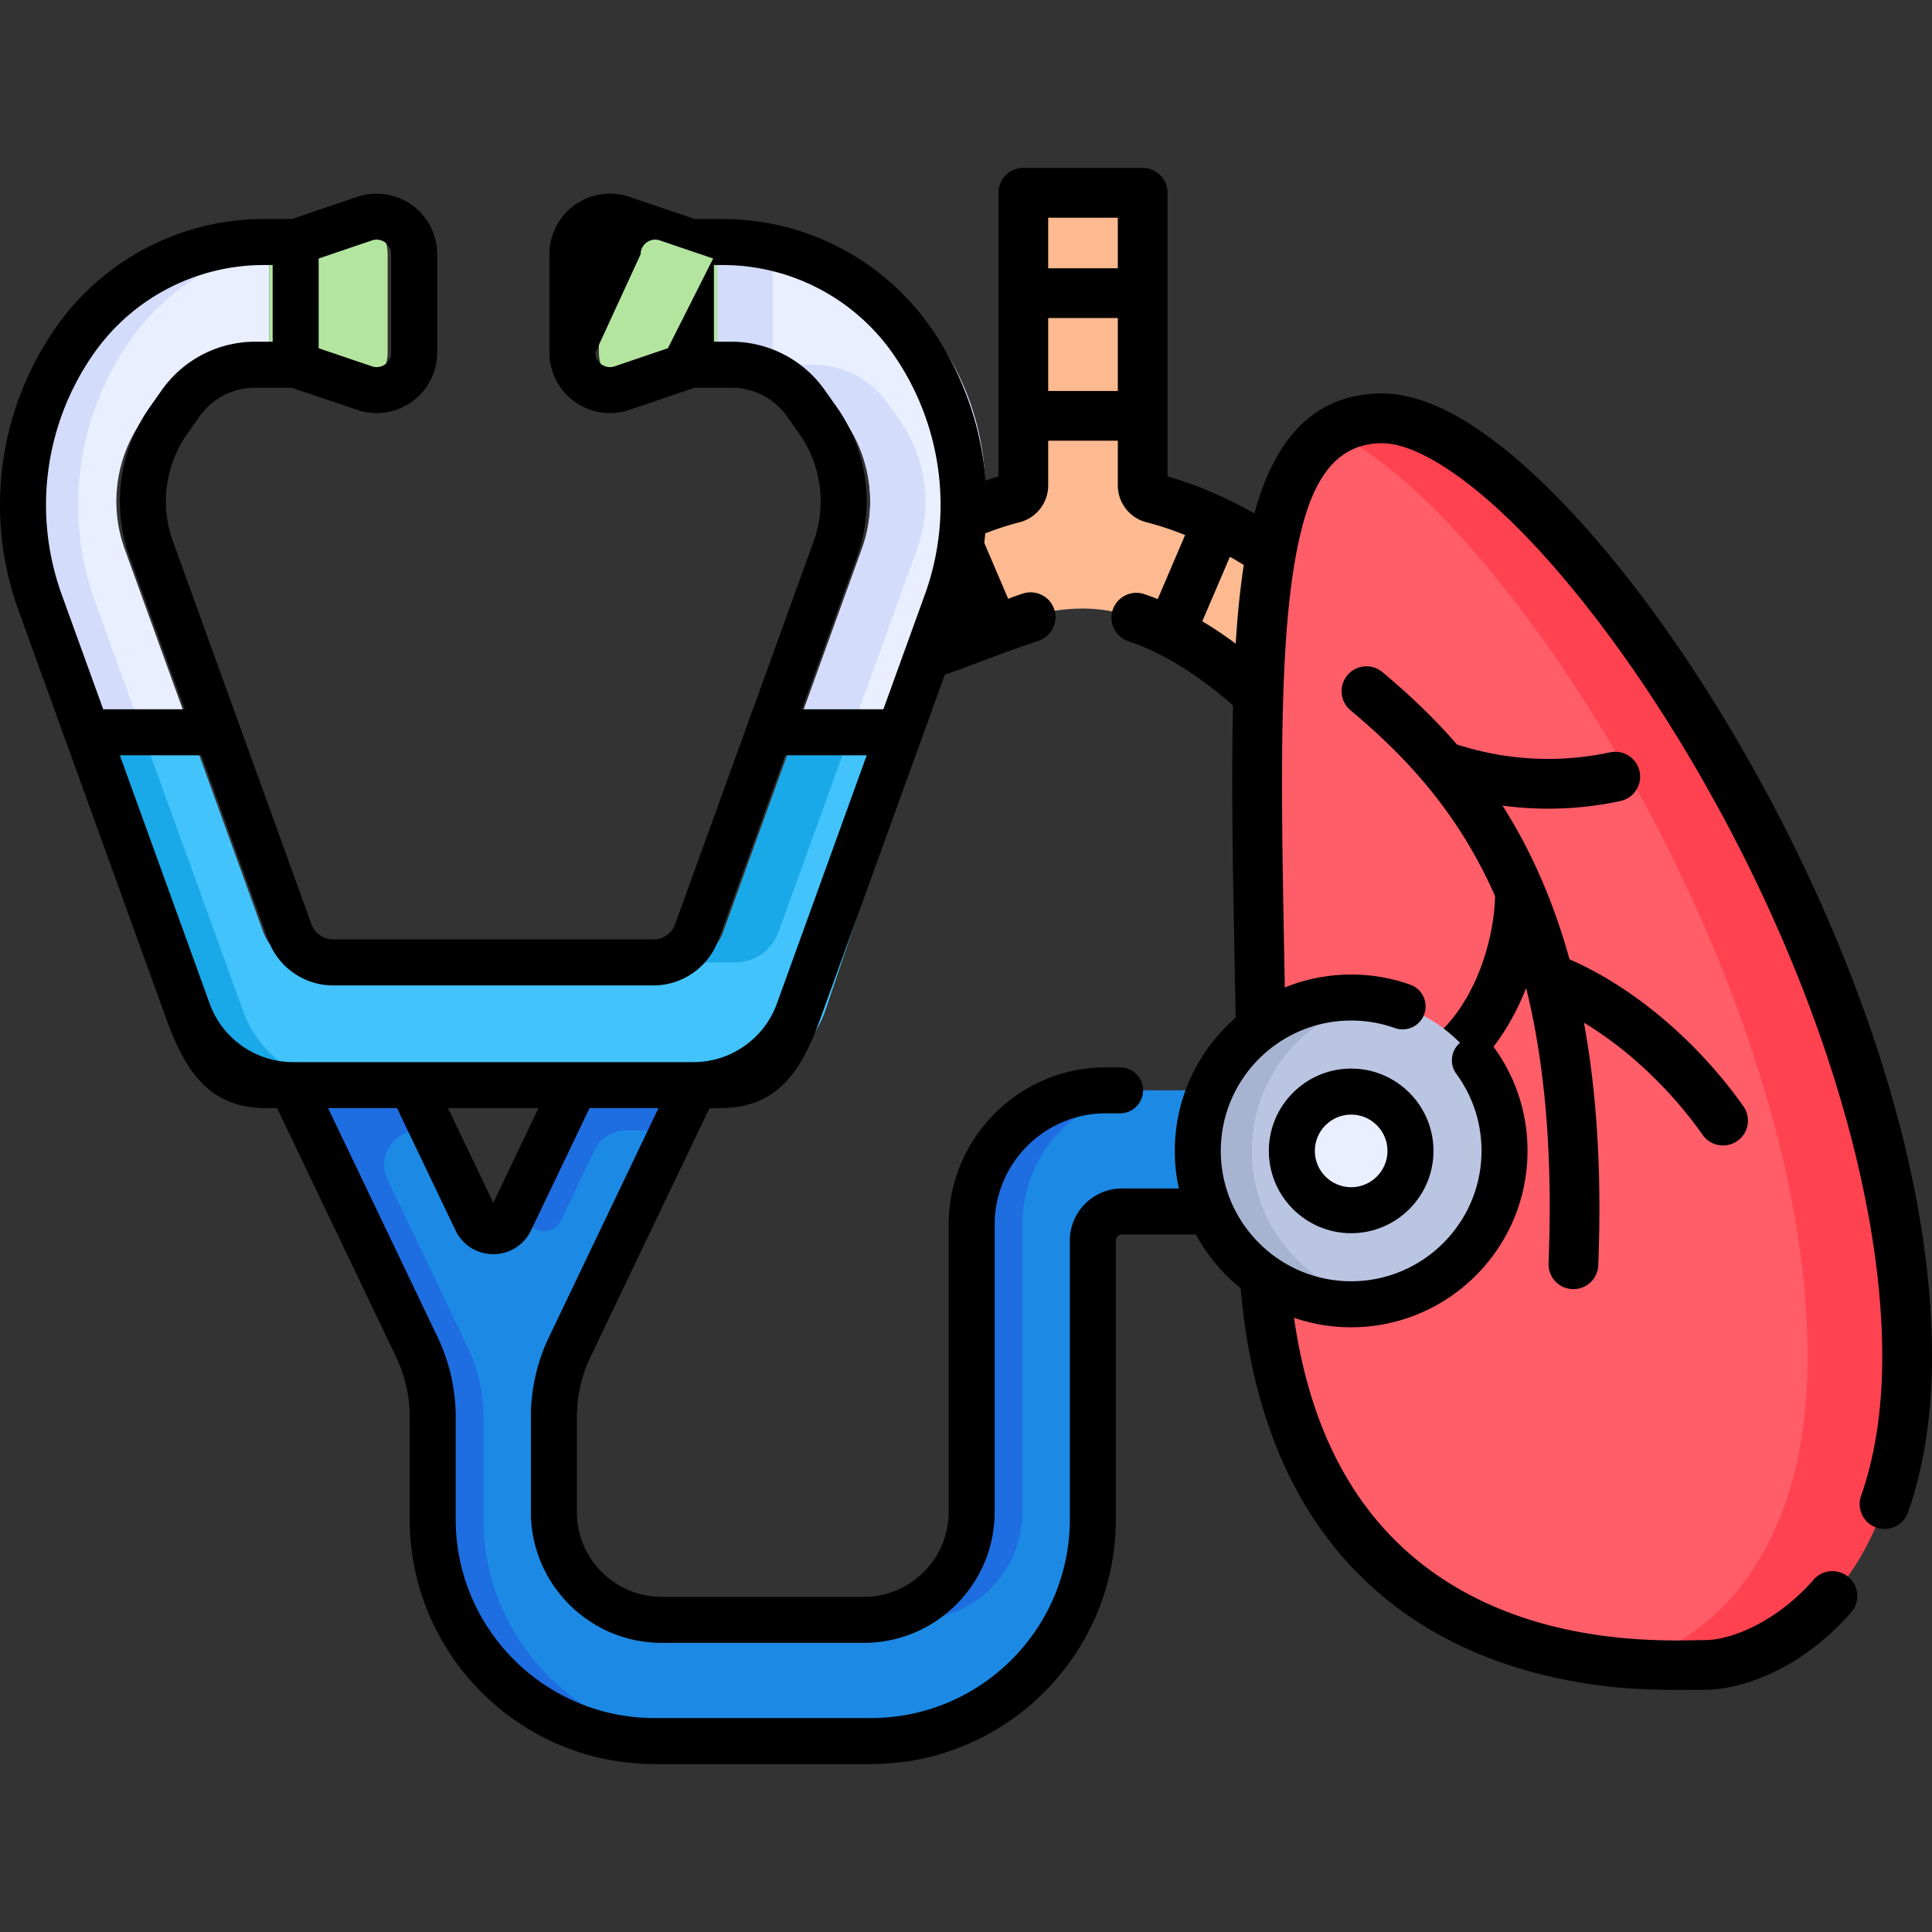 <svg height="582.565" width="582.565" xmlns="http://www.w3.org/2000/svg"><rect width="100%" height="100%" fill="#333333" stroke="none"/><path d="m423.425 204.233-28.8 21.59c-8.89-11.75-38.49-42.32-68.06-42.32-35.34 0-46.653 32.651-55.852 13.834l-.853-35.28 31.204-18.394 7.5-85.52h36v88.207a3.983 3.983 0 0 0 2.989 3.864c43.178 11.02 74.376 52.016 75.872 54.019z" fill="#fdba91"/><path d="M443.482 477.91c-15.727 0-133.318 8.503-133.318-134.39 0-142.893-13.433-241.514 36.023-241.514S504.5 263.625 504.5 384.998c0 72.7-43.595 92.912-61.018 92.912z" fill="#fa6f5f" style="fill:#ff5d68;fill-opacity:1" transform="translate(70.565 24.137)"/><path d="M346.187 102.007c-5.791 0-10.709 1.369-14.898 3.986C384.835 131.54 474.5 274.842 474.5 384.998c0 65.692-35.593 88.526-55.31 92.318 11.694 1.039 20.682.595 24.292.595 17.423 0 61.018-20.213 61.018-92.913 0-121.373-108.857-282.991-158.313-282.991z" fill="#eb5e4e" style="fill:#ff424f;fill-opacity:1" transform="translate(70.565 24.137)"/><path d="M564.382 311.295c-10.627-31.191-25.67-63.361-43.5-93.033-16.964-28.232-35.376-52.538-53.244-70.29-19.59-19.46-36.71-29.328-50.887-29.328-21.705 0-32.867 15.413-38.51 36.182-8.322-4.726-17.044-8.566-26.177-11.163v-85.52a7.5 7.5 0 0 0-7.5-7.5h-36a7.5 7.5 0 0 0-7.5 7.5v85.52c-8.166 2.322-26.177 11.163-26.177 11.163s-14.702 3.013-12.426 13.15c5.12 50.51 6.323 40.069 50.6 25.275a7.5 7.5 0 0 0 4.86-9.428 7.5 7.5 0 0 0-9.427-4.86 73.806 73.806 0 0 0-4.484 1.603l-8.231-19.232c3.903-1.57 7.792-2.868 11.653-3.854a11.474 11.474 0 0 0 8.634-11.126v-13.46h21v13.46c0 5.252 3.55 9.828 8.635 11.127 3.86.985 7.749 2.283 11.652 3.853l-8.263 19.307a74.388 74.388 0 0 0-4.228-1.545 7.501 7.501 0 0 0-4.666 14.256c12.294 4.024 23.61 12.344 31.619 19.37-.572 22.573-.078 48.953.49 78.968.456 24.068.927 48.956.927 75.969 0 47.262 12.563 83.563 37.339 107.896 15.33 15.055 35.08 25.28 58.702 30.392 18.984 4.108 32.367 3.602 44.777 3.602 10.97 0 29.112-6.12 44.135-23.37a7.5 7.5 0 0 0-11.312-9.851c-10.903 12.519-24.658 18.22-32.823 18.22-1.78 0-4.705.1-8.457.1-18.313 0-56.568-2.352-84.511-29.795-21.797-21.407-32.85-54.107-32.85-97.194 0-27.155-.494-53.24-.93-76.253-.965-51.033-1.791-94.761 3.316-123.133.02-.1.037-.198.053-.296 3.232-17.75 9.08-34.332 26.084-34.332 9.647 0 24.342 9.1 40.315 24.97 16.759 16.649 34.856 40.577 50.959 67.374 37.278 62.04 59.536 130.506 59.536 183.145 0 15.703-2.14 29.787-6.361 41.859a7.5 7.5 0 1 0 14.159 4.95c4.779-13.666 7.202-29.416 7.202-46.81 0-29.511-6.118-62.43-18.183-97.838zM290.555 187.252a116.751 116.751 0 0 0-10.034 6.785c-.541-8.593-1.328-16.49-2.432-23.676a127.667 127.667 0 0 1 4.175-2.48zm46.51-121.608v15.25h-21v-15.25zm-21 52.25v-22h21v22zm46.475 69.439 8.326-19.453c1.392.79 2.784 1.617 4.175 2.479-1.106 7.2-1.894 15.113-2.435 23.724a122.159 122.159 0 0 0-10.066-6.75z"/><path d="M513.42 342.205a7.5 7.5 0 1 0 12.241-8.669c-13.941-19.69-33.302-35.983-52.401-44.255-4.576-16.554-11.126-32.085-20.203-46.362 12.14 1.619 24.096 1.087 35.698-1.42a7.501 7.501 0 0 0-3.167-14.662 88.963 88.963 0 0 1-46.275-2.358c-7.206-8.321-14.82-15.415-22.425-21.782a7.5 7.5 0 1 0-9.629 11.501c16.54 13.848 32.33 30.558 43.562 56.002-.354 14.232-6.517 33.504-19.587 43.567a7.5 7.5 0 0 0 9.15 11.886c9.14-7.037 15.65-17.097 19.8-27.732 5.443 21.938 8.115 48.965 6.756 83.025a7.5 7.5 0 0 0 14.988.598c1.142-28.608-.555-52.684-4.315-73.168 13.173 7.938 25.947 19.903 35.808 33.829z"/><g><path d="M333.48 328.768c-22.362 0-40.49 18.129-40.49 40.49v86.666c0 17.962-14.561 32.523-32.523 32.523h-60.93c-17.963 0-32.524-14.561-32.524-32.523V427.21c0-7.27 1.628-14.448 4.765-21.006l40.918-85.555-29.437-14.079-29.382 61.437c-2.063 4.313-8.202 4.313-10.264 0l-29.384-61.437-29.436 14.079 40.918 85.555a48.692 48.692 0 0 1 4.765 21.006v30.894c0 36.936 29.943 66.88 66.88 66.88h65.291c36.937 0 66.88-29.944 66.88-66.88v-84.019a8.78 8.78 0 0 1 8.781-8.78h59.143v-36.538z" fill="#1c8ae5"/><path d="m212.696 320.65-16.972-8.117-12.465-5.962-26.856 56.155 2.526 5.282c2.062 4.313 8.201 4.313 10.263 0l10.146-21.214a10.34 10.34 0 0 1 9.33-5.88h14.336zM308.306 455.924v-86.665c0-22.363 18.129-40.49 40.49-40.49H333.48c-22.362 0-40.49 18.128-40.49 40.49v86.665c0 17.962-14.561 32.523-32.523 32.523h15.316c17.962 0 32.523-14.561 32.523-32.523zM145.792 458.105V427.21c0-7.27-1.628-14.448-4.765-21.006l-24.146-50.488c-3.283-6.863 1.72-14.803 9.329-14.803h4.444L117.08 312.53l-2.852-5.962-29.436 14.079 40.918 85.556a48.679 48.679 0 0 1 4.765 21.006v30.894c0 36.937 29.943 66.88 66.88 66.88h15.316c-36.936 0-66.88-29.943-66.88-66.88z" fill="#1e6ee2"/><path d="m101.918 117.026-20.764-7.05V72.98l20.764-7.05c7.348-2.495 14.974 2.969 14.974 10.729v29.637c-.001 7.762-7.626 13.225-14.974 10.73zM195.57 65.93l20.764 7.05v36.995l-20.764 7.05c-7.348 2.495-14.973-2.969-14.973-10.729V76.66c0-7.761 7.624-13.224 14.973-10.73z" fill="#b3e59f"/><path d="M20.251 220.801h37.342l-19.981-55.23a42.322 42.322 0 0 1 5.21-38.787l3.653-5.18a27.44 27.44 0 0 1 22.426-11.628h12.252V72.98H71.53a69.506 69.506 0 0 0-56.804 29.452l1.999.001C.45 125.513-1.522 155.09 8.085 181.646zM251.012 121.603l3.654 5.181a42.32 42.32 0 0 1 5.21 38.785l-19.98 55.231h37.341l14.166-39.156c9.606-26.556 7.634-56.131-8.64-79.21a69.506 69.506 0 0 0-56.805-29.454h-9.623v36.996h12.252a27.439 27.439 0 0 1 22.425 11.627z" fill="#e9efff"/><path d="M218.1 281.046a13.88 13.88 0 0 1-13.051 9.158H92.439a13.88 13.88 0 0 1-13.051-9.158l-21.795-60.245H20.251l30.463 84.204c4.819 13.32 15.467 22.195 29.631 22.195h136.8a33.638 33.638 0 0 0 31.63-22.195l28.462-84.204h-37.342z" fill="#42c3fc"/><path d="M39.374 102.433a69.503 69.503 0 0 1 49.78-29.09v-.363h-9.623a69.506 69.506 0 0 0-56.804 29.452l-.001.001a86.43 86.43 0 0 0-10.64 79.213L26.25 220.8H42.9l-14.165-39.155a86.43 86.43 0 0 1 10.64-79.213zM271.315 126.785l-3.654-5.18a27.44 27.44 0 0 0-22.426-11.628h-12.252V73.343a69.486 69.486 0 0 0-7.025-.363h-9.623v36.996h12.252a27.441 27.441 0 0 1 22.426 11.627l3.654 5.181a42.32 42.32 0 0 1 5.21 38.785l-19.98 55.231h16.647l19.98-55.23a42.318 42.318 0 0 0-5.21-38.785z" fill="#d3dcfb"/><path d="m234.748 281.046 21.795-60.245h-16.648l-21.794 60.245a13.88 13.88 0 0 1-13.052 9.158h16.648a13.88 13.88 0 0 0 13.051-9.158zM73.361 305.005l-30.463-84.204H26.25l30.463 84.204A33.638 33.638 0 0 0 88.344 327.2h16.648a33.639 33.639 0 0 1-31.63-22.195z" fill="#1aa9e8"/><circle cx="451.824" cy="312.086" fill="#bac5e2" r="50" transform="translate(-10.462 58.395) scale(.925)"/><path d="M377.492 347.037c0-22.754 16.44-41.657 38.086-45.512a46.49 46.49 0 0 0-8.157-.732c-25.54 0-46.244 20.705-46.244 46.244 0 25.54 20.704 46.244 46.244 46.244 2.785 0 5.508-.26 8.157-.731-21.646-3.856-38.086-22.759-38.086-45.513z" fill="#a7b4d1"/><circle cx="451.824" cy="312.086" fill="#e9efff" r="19.339" transform="translate(-10.462 58.395) scale(.925)"/><g><path d="M450.283 315.552a6.937 6.937 0 0 0-11.175 8.221c4.985 6.777 7.62 14.821 7.62 23.263 0 21.675-17.633 39.308-39.308 39.308s-39.307-17.633-39.307-39.308c0-21.674 17.632-39.307 39.307-39.307 4.555 0 9.016.77 13.258 2.29a6.937 6.937 0 0 0 4.679-13.06 53.041 53.041 0 0 0-17.937-3.103c-29.324 0-53.18 23.856-53.18 53.18 0 3.89.43 7.679 1.227 11.333h-17.16c-8.666 0-15.717 7.051-15.717 15.717v84.019c0 33.052-26.891 59.943-59.943 59.943h-65.292c-33.053 0-59.944-26.891-59.944-59.943V427.21a55.951 55.951 0 0 0-5.444-24l-33.036-69.076h20.792l17.63 36.866c2.119 4.428 6.483 7.178 11.392 7.178 4.907 0 9.27-2.751 11.387-7.178l17.63-36.865h20.793l-33.037 69.077a55.951 55.951 0 0 0-5.444 23.999v28.713c0 21.757 17.703 39.46 39.46 39.46h60.93c21.759 0 39.46-17.703 39.46-39.46V369.26c0-18.502 15.052-33.554 33.555-33.554h4.259a6.936 6.936 0 0 0 6.936-6.937 6.936 6.936 0 0 0-6.936-6.936h-4.26c-26.15 0-47.426 21.276-47.426 47.427v86.665c0 14.108-11.478 25.586-25.587 25.586h-60.93c-14.11 0-25.587-11.478-25.587-25.586v-28.713a42.008 42.008 0 0 1 4.085-18.014l35.9-75.062h3.208c17.03 0 24.362-10.758 30.155-26.771l44.628-123.361c10.37-28.666 6.073-60.654-11.494-85.567-14.3-20.284-37.654-32.393-62.473-32.393h-8.476l-19.682-6.683a18.307 18.307 0 0 0-16.512 2.448 18.308 18.308 0 0 0-7.628 14.849v29.638a18.305 18.305 0 0 0 7.628 14.848 18.3 18.3 0 0 0 16.513 2.449l19.677-6.682h11.11c6.656 0 12.92 3.249 16.756 8.689l3.654 5.182a35.409 35.409 0 0 1 4.355 32.428l-41.775 115.476a6.964 6.964 0 0 1-6.53 4.58H100.44a6.966 6.966 0 0 1-6.53-4.58L52.135 163.21a35.404 35.404 0 0 1 4.356-32.428l3.653-5.181a20.53 20.53 0 0 1 16.757-8.689h11.107l19.68 6.682a18.302 18.302 0 0 0 16.514-2.448 18.306 18.306 0 0 0 7.626-14.849V76.66a18.308 18.308 0 0 0-7.627-14.85 18.303 18.303 0 0 0-16.513-2.448l-19.68 6.682H79.53c-24.817 0-48.172 12.11-62.474 32.391-17.567 24.914-21.864 56.903-11.493 85.57l44.628 123.36c5.793 16.012 13.125 26.77 30.153 26.77h3.21l35.899 75.062a42.001 42.001 0 0 1 4.085 18.014v30.894c0 40.702 33.114 73.816 73.817 73.816h65.292c40.703 0 73.816-33.114 73.816-73.816v-84.019c0-1.017.828-1.844 1.844-1.844h22.297c8.997 16.643 26.606 27.975 46.816 27.975 29.324 0 53.18-23.856 53.18-53.18.002-11.422-3.567-22.309-10.317-31.485zm-301.54 47.11-13.642-28.527h27.286zm52.654-257.658-16.056 5.453c-1.934.654-3.422-.194-3.974-.59-.55-.394-1.834-1.534-1.834-3.57l13.643-29.638c0-2.038 1.284-3.177 1.834-3.572.407-.292 1.326-.83 2.553-.83.437 0 .914.069 1.42.24l16.057 5.454zM258.4 167.93a49.288 49.288 0 0 0-6.064-45.142l-3.654-5.182a34.42 34.42 0 0 0-28.094-14.567h-5.316V79.917h2.686c20.315 0 39.43 9.912 51.136 26.514a79.549 79.549 0 0 1 9.786 72.853l-12.51 34.58h-24.588zM112.147 72.499c1.928-.656 3.42.194 3.972.589.552.395 1.835 1.534 1.835 3.572v29.637c0 2.038-1.283 3.177-1.835 3.572-.55.396-2.042 1.243-3.972.59l-16.057-5.454V77.951zm-83.75 33.93c11.705-16.6 30.82-26.512 51.134-26.512h2.686v23.122H76.9a34.422 34.422 0 0 0-28.095 14.567l-3.653 5.181a49.29 49.29 0 0 0-6.064 45.144l16.617 45.934H31.118L18.61 179.286a79.546 79.546 0 0 1 9.787-72.856zm34.84 196.217-27.1-74.908h24.588l20.14 55.669c2.972 8.214 10.84 13.734 19.575 13.734h96.609c8.735 0 16.602-5.52 19.575-13.734l20.138-55.668h24.588l-27.099 74.908c-3.811 10.538-13.902 17.617-25.108 17.617H88.344c-11.205-.001-21.295-7.08-25.107-17.618z"/><path d="M407.42 322.214c-13.686 0-24.822 11.135-24.822 24.822 0 13.688 11.136 24.823 24.823 24.823 13.688 0 24.824-11.135 24.824-24.823-.001-13.686-11.137-24.822-24.824-24.822zm0 35.773c-6.037 0-10.949-4.912-10.949-10.95 0-6.037 4.912-10.95 10.95-10.95 6.038 0 10.95 4.913 10.95 10.95 0 6.038-4.912 10.95-10.95 10.95z"/></g></g></svg>